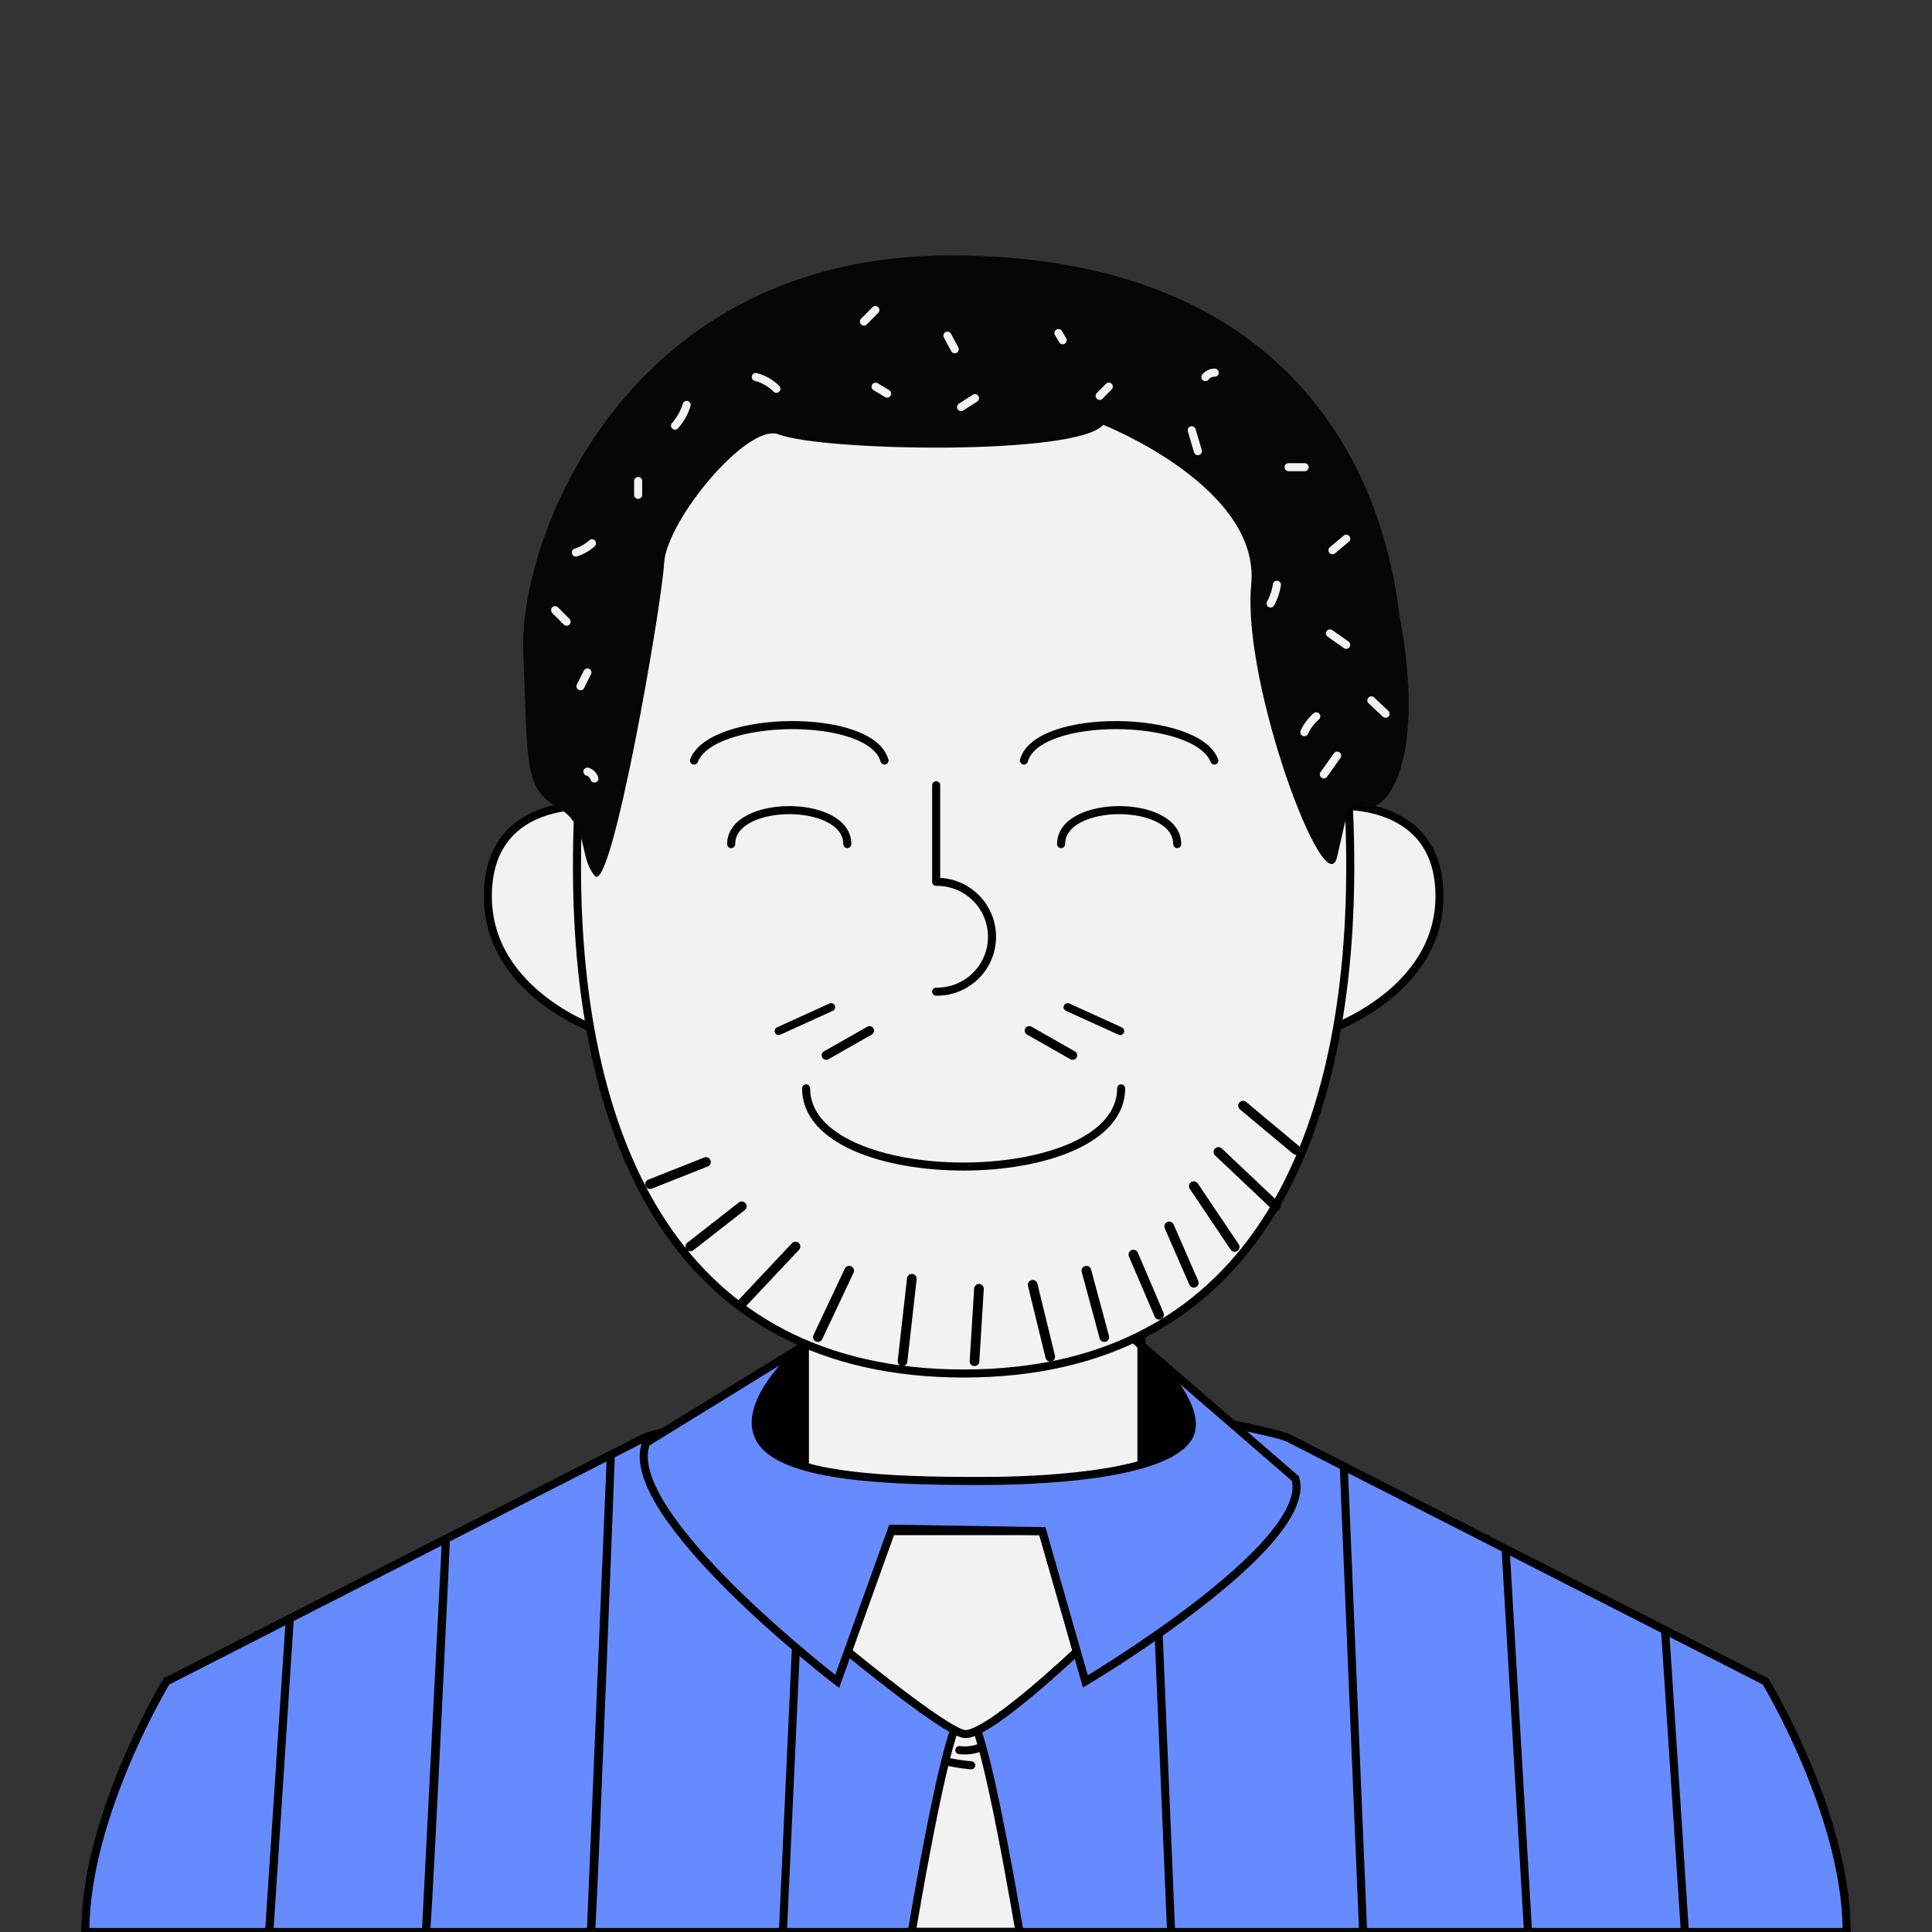 <svg xmlns="http://www.w3.org/2000/svg" viewBox="0 0 1200 1200"><rect x="0" y="0" width="1200" height="1200" fill="#333333" stroke="none"/><defs><style>.cls-1{fill:#668bff;}.cls-1,.cls-2,.cls-3,.cls-4,.cls-6,.cls-7{stroke:#000;}.cls-1,.cls-2,.cls-3,.cls-4,.cls-6,.cls-7,.cls-8{stroke-linecap:round;}.cls-1,.cls-8{stroke-miterlimit:10;}.cls-1,.cls-2,.cls-3,.cls-4,.cls-8{stroke-width:5px;}.cls-2{fill:#f2f2f2;}.cls-2,.cls-3,.cls-4,.cls-6,.cls-7{stroke-linejoin:round;}.cls-3{fill:#ff8159;}.cls-4,.cls-6,.cls-7,.cls-8{fill:none;}.cls-5{fill:#070606;}.cls-6{stroke-width:5.61px;}.cls-7{stroke-width:6px;}.cls-8{stroke:#f2f2f2;}</style></defs><g id="Layer_5" data-name="Layer 5"><g id="Body"><path class="cls-1" d="M1147,1200H53c0-.67,0-1.34,0-2,.9-72.15,50.39-153.64,50.39-153.64L180,1005.28l1.08-.55L277,955.8l1.62-.82,100.81-51.43,1.69-.85,18.74-9.56c1.33-.76,5.62-2,12.08-3.55,12.84-3.09,34.28-7.5,58.16-12.19l1.61-.31c9.17-1.8,18.7-3.64,28.21-5.45C550,862.1,600,853.11,600,853.11s56.1,10.09,109,20.23c10.5,2,20.89,4,30.66,6l1.12.22c8.92,1.77,17.33,3.49,24.86,5.08,18.66,3.91,32,7.06,34.52,8.51l32.57,16.61,1.92,1L935.18,962l1.92,1,95.51,48.71,1.62.83,62.37,31.81s49.49,81.49,50.39,153.64C1147,1198.66,1147,1199.33,1147,1200Z"/><path d="M500.68,832.36c-8.9,5.93-51.88,61.12-17.05,72.07s215.69,31.7,254.23-11.29c16.31-20.75-34.09-62.26-34.09-62.26Z"/><rect class="cls-2" x="499.94" y="815.32" width="209.02" height="155.65"/><path class="cls-2" d="M633.24,1199.86H566.3c9.32-54.51,19-104.18,26.56-126.07,2.59-7.55,4.93-11.79,6.9-11.79s4.6,4.79,7.39,13.24C614.61,1097.8,624.11,1146.51,633.24,1199.86Z"/><path class="cls-2" d="M526.62,1025.79s58.56,48.21,71.9,51.17,70.3-51.17,70.3-51.17L647.44,951H549.6Z"/><path class="cls-3" d="M486.37,1198l8-174.55Z"/><path class="cls-3" d="M727.39,1200l-7.74-185.36Z"/><path class="cls-1" d="M500.68,835s-43,35.94-28.17,59.66,84.5,25.2,136.38,25.2,115.63-5.93,129-26.69-33.7-61.66-33.7-61.66l100.41,86.86c11.86,41.51-130.45,126-130.45,126L647.44,951l-93.39-1.49L520,1044.35S384.07,940,401.36,896.11Z"/><path class="cls-3" d="M167.44,1198l-.2,2h-.13l.14-2L180,1005.28Z"/><path class="cls-3" d="M264.81,1198q-.07,1.11-.15,2h-.1l.1-2L277,955.8S267.19,1167.35,264.81,1198Z"/><path class="cls-3" d="M367.25,1198c-.05.74-.1,1.41-.14,2H367l.09-2,12.34-294.44S369.43,1163.84,367.25,1198Z"/><path class="cls-3" d="M1046.52,1200c-.06-.6-12.29-187.46-12.29-187.46Z"/><path class="cls-4" d="M949.1,1200,935.17,962Z"/><path class="cls-3" d="M846.65,1200l-12-289.28Z"/><path class="cls-5" d="M1147,1198c0,.67,0,1.34,0,2H53c0-.67,0-1.34,0-2Z"/><path class="cls-3" d="M607.93,1085.76a26.55,26.55,0,0,1-12.06,1.25"/><path class="cls-3" d="M588.72,1094.25a109.36,109.36,0,0,0,14.53,2.21"/></g><g id="Head"><path class="cls-2" d="M830.81,500.65s63.28-4.79,63.28,56-70.9,83.86-70.9,83.86Z"/><path class="cls-2" d="M365,500.65s-62-4.79-62,56S372.6,640.5,372.6,640.5Z"/><path class="cls-2" d="M838.67,538.11c0,174-63.75,315-240.15,315s-240.15-141-240.15-315S414.7,211.24,598.52,211.24,838.67,364.13,838.67,538.11Z"/><path class="cls-4" d="M581.47,615.93a34.1,34.1,0,1,0,0-68.19v-60"/><path class="cls-5" d="M483.63,269.79c27.4,10.54,185.3,13.34,201.61-5.93,0,0,97.84,38.55,91.91,99.32s46,200.13,53.36,169,5.75-34.06,18.44-31.11S886.25,472,869.06,381c-11.86-97.84-75.61-222.36-278.7-222.36S322.05,336.5,325,404.69s0,84.5,20.76,96.36,13.34,31.13,23.72,43,41.5-167.51,43-194.2S464.36,262.38,483.63,269.79Z"/><path class="cls-2" d="M659.06,524.28c0-28.13,72.13-28.13,72.13,0"/><path class="cls-2" d="M454.15,524.28c0-28.13,72.13-28.13,72.13,0"/><path class="cls-2" d="M431.07,472.4c11-28.65,110-30.09,118.29,0"/><path class="cls-2" d="M754.27,472.4c-11-28.65-110-30.09-118.29,0"/><line class="cls-4" x1="516.24" y1="625.57" x2="483.63" y2="640.39"/><line class="cls-6" x1="540.1" y1="640.14" x2="513.15" y2="655.47"/><line class="cls-4" x1="663.13" y1="625.57" x2="695.75" y2="640.39"/><line class="cls-6" x1="639.28" y1="640.14" x2="666.23" y2="655.47"/><path class="cls-2" d="M500.68,676c0,64.86,195.68,64.65,195.68,0"/><line class="cls-7" x1="772.07" y1="686.74" x2="805" y2="714.24"/><line class="cls-7" x1="756.78" y1="715.49" x2="792.5" y2="749.24"/><line class="cls-7" x1="741.49" y1="736.74" x2="766.87" y2="774.49"/><line class="cls-7" x1="726.2" y1="761.74" x2="741.49" y2="796.74"/><line class="cls-7" x1="703.96" y1="779.24" x2="719.95" y2="816.62"/><line class="cls-7" x1="674.78" y1="789.24" x2="685.9" y2="830.49"/><line class="cls-7" x1="641.42" y1="797.99" x2="652.32" y2="842.67"/><line class="cls-7" x1="608.06" y1="800.49" x2="605.28" y2="845.49"/><line class="cls-7" x1="566.36" y1="794.24" x2="560.57" y2="845.49"/><path class="cls-7" d="M527.45,789.24,508,830.49"/><line class="cls-7" x1="494.09" y1="774.24" x2="460.75" y2="809.66"/><line class="cls-7" x1="460.73" y1="749.24" x2="428.76" y2="774.24"/><line class="cls-7" x1="438.49" y1="721.74" x2="403.74" y2="735.49"/><path class="cls-8" d="M360.55,426.26l4.3-8.59"/><path class="cls-8" d="M357.68,343.17a26.72,26.72,0,0,0,10-5.73"/><path class="cls-8" d="M396.36,298.76v8.6"/><path class="cls-8" d="M419.27,264.36a34,34,0,0,0,7.22-12.86"/><path class="cls-8" d="M469.46,234.16a27.91,27.91,0,0,1,12.81,7.35"/><path class="cls-8" d="M536.59,199.74l7.13-7.19"/><path class="cls-8" d="M543.84,240.17l7.16,4.3"/><path class="cls-8" d="M596.9,252.88l8.69-5.58"/><path class="cls-8" d="M593,216.93l-4.53-8.47"/><path class="cls-8" d="M683,245.89l5.69-5.76"/><path class="cls-8" d="M660.06,211.32l-2.64-4.44"/><path class="cls-8" d="M748.69,234.22a7.2,7.2,0,0,1,5.82-2.75"/><path class="cls-8" d="M740.21,267.24l3.84,13"/><path class="cls-8" d="M800.35,290.17h10"/><path class="cls-8" d="M793.1,363.21a35.53,35.53,0,0,1-3.92,11.64"/><path class="cls-8" d="M826.06,393.42l10.09,7.09"/><path class="cls-8" d="M851.77,435l8.84,8.33"/><path class="cls-8" d="M830.55,469.32,822.24,481"/><path class="cls-8" d="M817.58,444.93a29.33,29.33,0,0,0-7.44,9.87"/><path class="cls-8" d="M364.84,479.29a6.47,6.47,0,0,1,4.33,4.27"/><path class="cls-8" d="M827.6,341.77l8.58-7.18"/><path class="cls-8" d="M344.79,379l7.16,7.16"/></g></g></svg>
